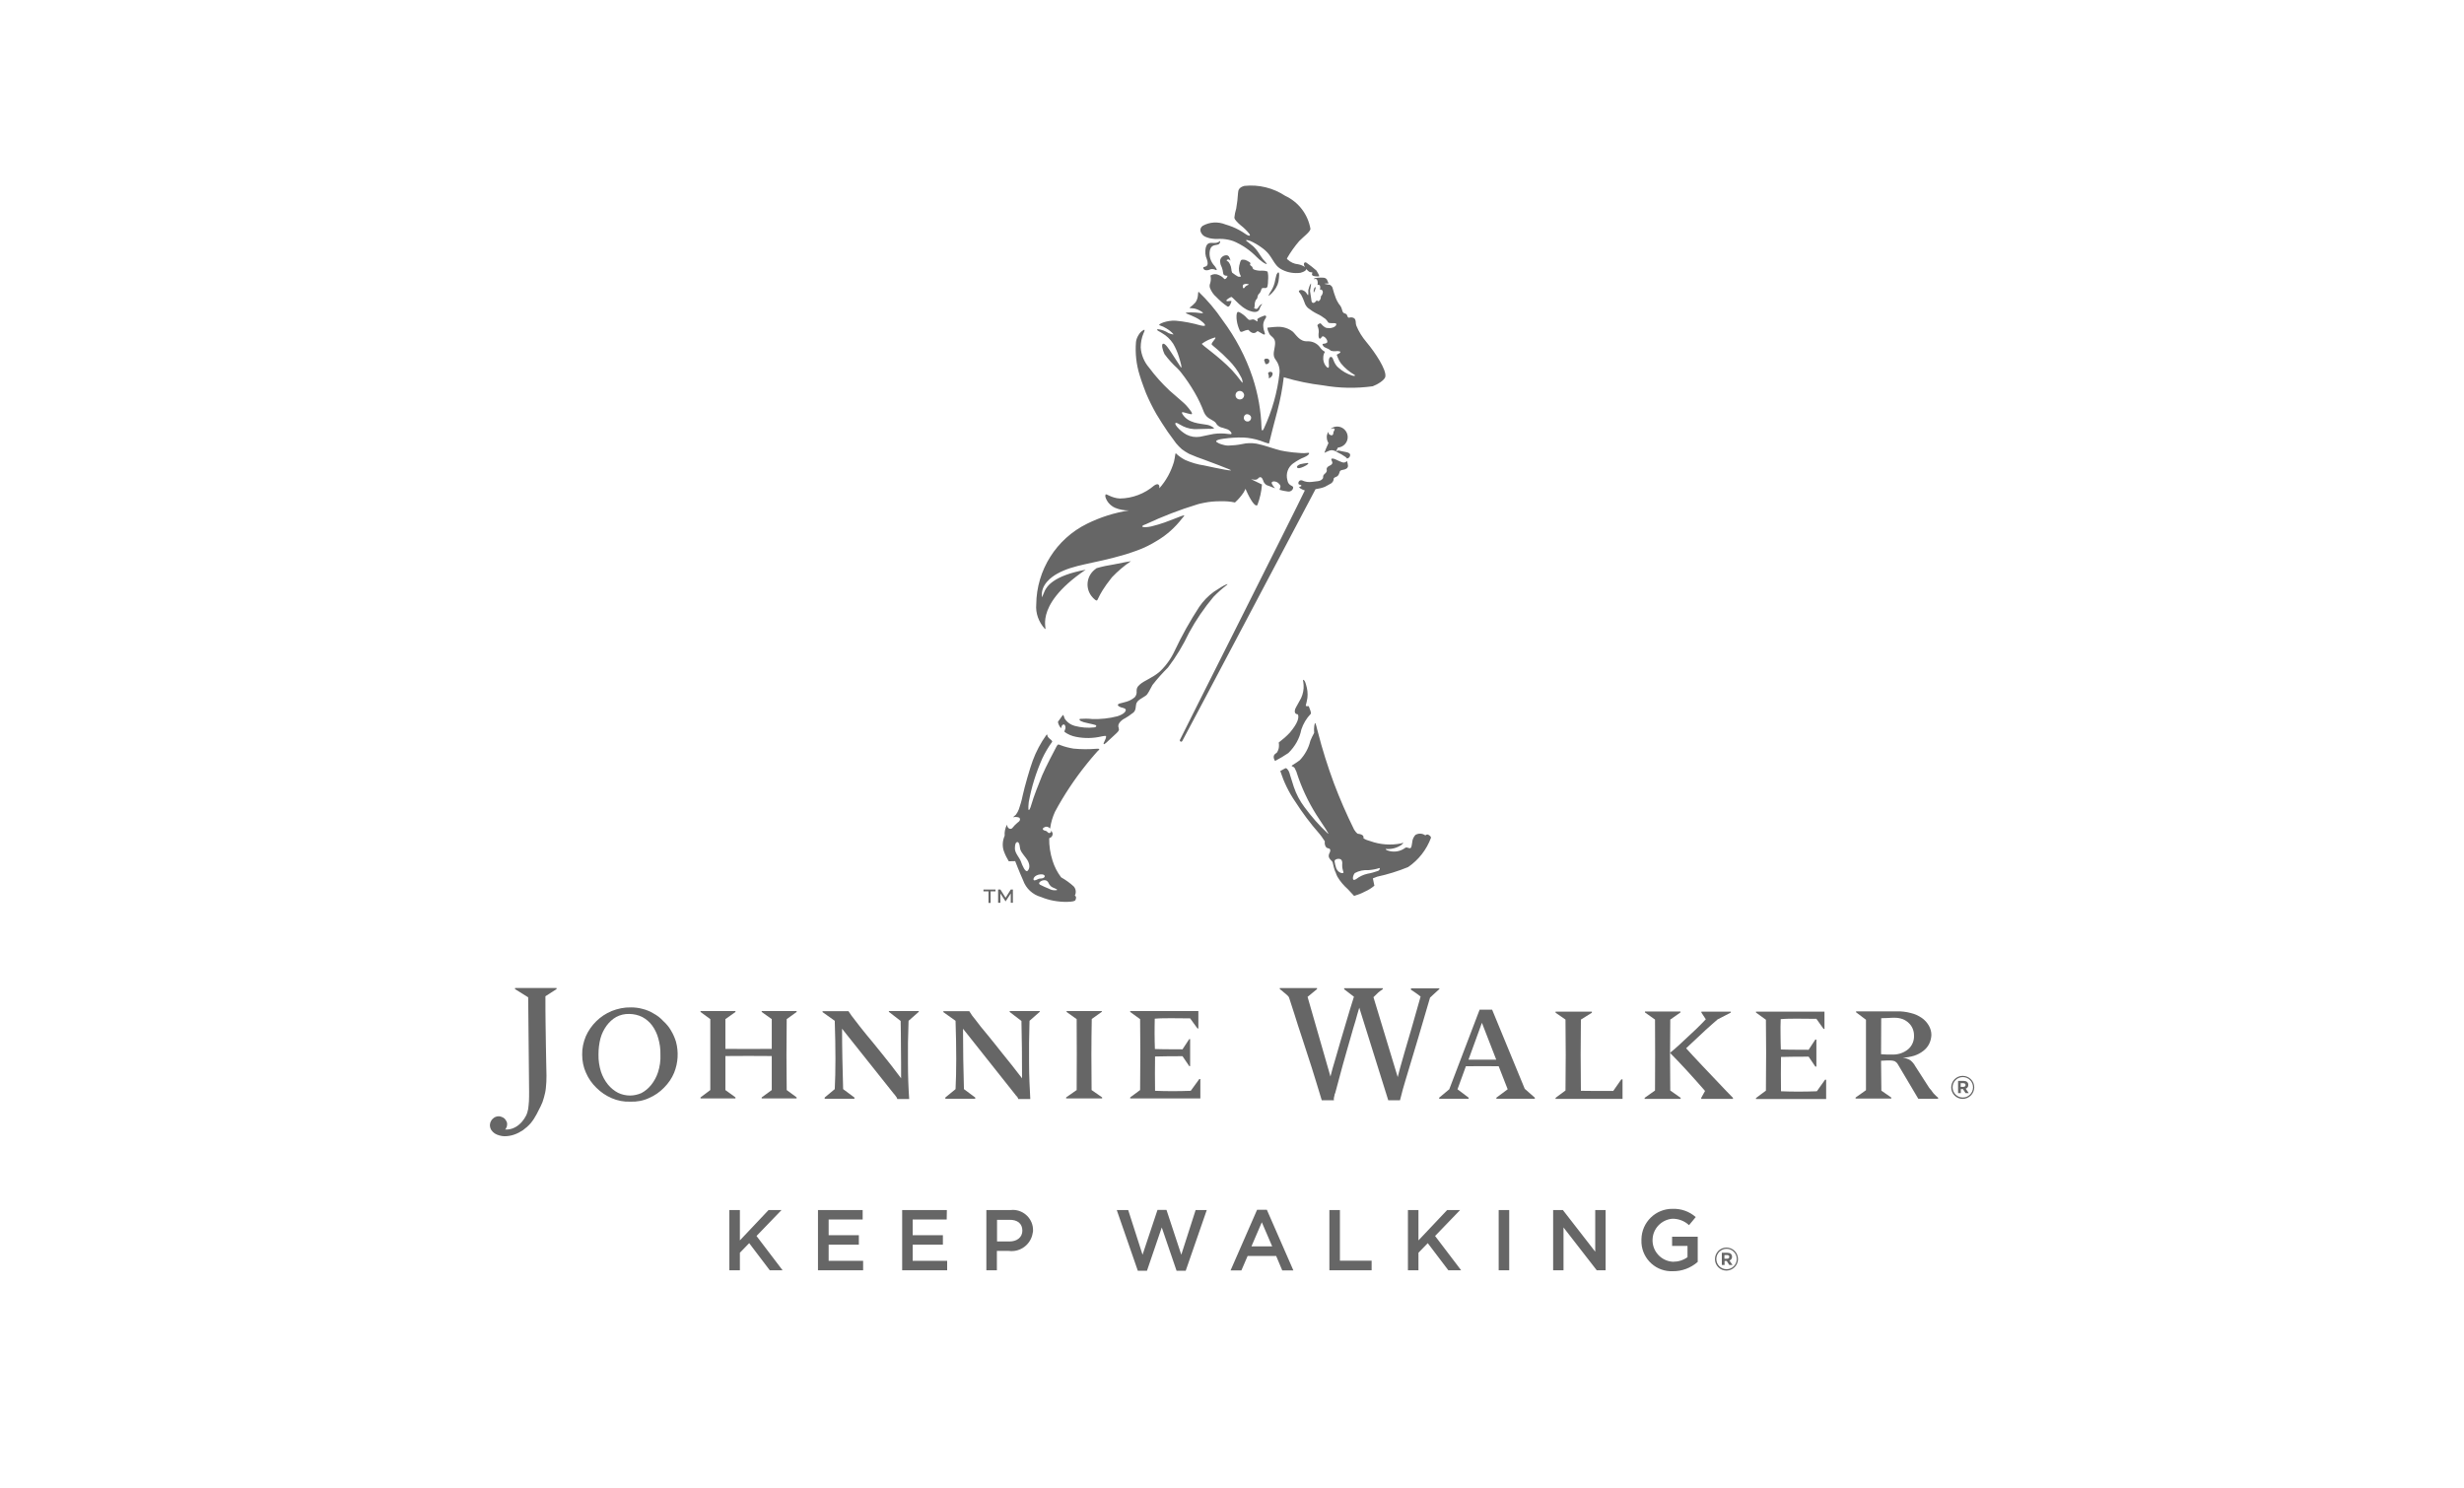 <?xml version="1.0" encoding="utf-8"?>
<!-- Generator: Adobe Illustrator 25.1.0, SVG Export Plug-In . SVG Version: 6.00 Build 0)  -->
<svg version="1.1" id="Layer_1" xmlns="http://www.w3.org/2000/svg" xmlns:xlink="http://www.w3.org/1999/xlink" x="0px" y="0px"
	 viewBox="0 0 161.55 97.55" style="enable-background:new 0 0 161.55 97.55;" xml:space="preserve">
<style type="text/css">
	.st0{fill:#666666;}
	.st1{clip-path:url(#SVGID_2_);}
	.st2{clip-path:url(#SVGID_4_);}
	.st3{clip-path:url(#SVGID_6_);}
	.st4{clip-path:url(#SVGID_8_);}
	.st5{clip-path:url(#SVGID_10_);}
	.st6{clip-path:url(#SVGID_12_);}
	.st7{fill:#808080;}
	.st8{opacity:0;fill:#666666;}
	.st9{opacity:0;fill:#666666;stroke:#009DE2;stroke-width:0.112;}
	.st10{opacity:0;}
</style>
<g>
	<path class="st0" d="M66.2,66.36l0.77,0.59c0.01,0.54,0.02,1.12,0.03,1.75c0,0.63,0.01,1.29,0.01,2.01
		c-0.47-0.61-0.89-1.15-1.28-1.62c-0.38-0.48-0.72-0.91-1.01-1.26c-0.31-0.36-0.55-0.67-0.75-0.94c-0.16-0.18-0.3-0.38-0.42-0.58
		h-1.7v0.06l0.8,0.57c0.06,1.84,0.06,3.33,0,4.48l-0.67,0.55v0.08h1.96v-0.08l-0.74-0.55h0c-0.04-1.34-0.06-2.65-0.06-3.96
		l3.38,4.26c0.04,0.06,0.1,0.13,0.16,0.19c0.04,0.04,0.07,0.1,0.08,0.16h0.79c-0.04-0.74-0.08-1.53-0.08-2.38
		c-0.01-0.83,0-1.75,0.03-2.75l0.67-0.59V66.3H66.2V66.36z"/>
	<path class="st0" d="M71.58,66.82l0.66-0.47V66.3h-2.31v0.06l0.66,0.47c0.01,1.53,0.01,3.08,0,4.65l-0.69,0.48v0.07h2.36v-0.07
		l-0.69-0.48C71.55,69.97,71.55,68.44,71.58,66.82"/>
	<path class="st0" d="M78.07,71.53c-0.81,0.03-1.59,0.03-2.34,0c-0.01-0.76-0.01-1.51,0-2.25c0.43-0.01,1.03-0.02,1.8-0.02
		l0.44,0.65h0.06v-1.77h-0.06l-0.44,0.67c-1.01,0-1.62-0.01-1.81-0.02c-0.01-0.32-0.02-0.65-0.02-0.98c0-0.33,0-0.65,0.01-1.01
		c0.36-0.03,0.74-0.03,1.12-0.03c0.38,0,0.78,0.01,1.2,0.01l0.48,0.66h0.06V66.3H74.1v0.06l0.65,0.47c0.02,1.33,0.02,2.87,0,4.65
		l-0.65,0.48v0.07h4.6v-1.27h-0.07L78.07,71.53z"/>
	<path class="st0" d="M58.29,66.36l0.76,0.59c0.01,0.54,0.02,1.12,0.02,1.75c0.01,0.63,0.01,1.29,0.01,2.01
		c-0.45-0.61-0.88-1.15-1.26-1.62c-0.39-0.48-0.73-0.91-1.03-1.26c-0.29-0.36-0.54-0.67-0.74-0.94c-0.15-0.18-0.29-0.38-0.42-0.58
		h-1.7v0.06l0.8,0.57c0.06,1.84,0.06,3.33,0,4.48l-0.66,0.55v0.08h1.95v-0.08l-0.74-0.55h0c-0.04-1.34-0.07-2.65-0.07-3.96
		l3.39,4.26c0.05,0.06,0.11,0.12,0.15,0.19c0.04,0.04,0.07,0.1,0.08,0.16h0.78c-0.05-0.74-0.08-1.53-0.08-2.38
		c-0.01-0.83,0-1.75,0.04-2.75l0.67-0.59V66.3h-1.96V66.36z"/>
	<path class="st0" d="M92.49,64.89c0.11,0.06,0.22,0.15,0.33,0.22c0.12,0.08,0.22,0.16,0.32,0.24c-0.21,0.75-0.41,1.42-0.58,2.04
		c-0.18,0.61-0.33,1.13-0.46,1.57c-0.13,0.44-0.23,0.8-0.31,1.09c-0.07,0.28-0.13,0.48-0.15,0.58l-1.59-5.24
		c0.11-0.11,0.21-0.21,0.31-0.3c0.09-0.08,0.2-0.16,0.3-0.22v-0.07h-2.53v0.07l0.64,0.49c-0.18,0.55-0.33,1.07-0.48,1.57
		c-0.14,0.49-0.28,0.95-0.41,1.38c-0.13,0.43-0.24,0.84-0.35,1.21c-0.12,0.37-0.21,0.73-0.3,1.07l-1.5-5.22l0.62-0.51v-0.07h-2.44
		v0.07c0.11,0.08,0.2,0.15,0.27,0.22c0.06,0.05,0.12,0.09,0.18,0.15c0.04,0.03,0.07,0.07,0.11,0.11c0.03,0.03,0.05,0.08,0.06,0.12
		c0.08,0.25,0.19,0.6,0.34,1.05c0.15,0.47,0.31,1,0.51,1.58c0.19,0.59,0.4,1.22,0.62,1.91c0.21,0.69,0.44,1.4,0.66,2.15h0.8
		c-0.01-0.03-0.01-0.05-0.01-0.08c0-0.05,0.01-0.1,0.02-0.14c0.01-0.04,0.03-0.1,0.03-0.15c0.02-0.04,0.04-0.09,0.05-0.13
		c0.07-0.25,0.14-0.52,0.22-0.82c0.08-0.29,0.16-0.61,0.25-0.93c0.09-0.32,0.19-0.65,0.28-0.99c0.1-0.33,0.19-0.67,0.29-1.01
		c0.09-0.32,0.18-0.64,0.28-0.95c0.08-0.33,0.18-0.61,0.25-0.87l1.9,6.07h0.77c0.03-0.13,0.09-0.37,0.19-0.73
		c0.1-0.36,0.24-0.81,0.41-1.38c0.17-0.56,0.37-1.23,0.6-2c0.23-0.77,0.49-1.66,0.77-2.62c0.16-0.16,0.3-0.27,0.4-0.37
		c0.1-0.09,0.17-0.16,0.21-0.19v-0.05h-1.86V64.89z"/>
	<path class="st0" d="M33.75,64.85l0.88,0.55l0.06,6.15c0,0.25,0,0.47-0.01,0.66c-0.01,0.17-0.03,0.34-0.05,0.51
		c-0.03,0.15-0.07,0.3-0.14,0.44c-0.07,0.14-0.16,0.27-0.26,0.39c-0.14,0.16-0.3,0.3-0.49,0.39c-0.19,0.1-0.41,0.14-0.62,0.13
		c0.03-0.03,0.05-0.06,0.06-0.09c0.02-0.03,0.04-0.07,0.05-0.11c0.01-0.05,0.02-0.1,0.02-0.16c0-0.06-0.01-0.12-0.04-0.17
		c-0.03-0.06-0.07-0.12-0.12-0.18c-0.05-0.05-0.11-0.08-0.18-0.11c-0.07-0.03-0.14-0.05-0.21-0.05c-0.15,0-0.29,0.06-0.39,0.16
		c-0.06,0.05-0.1,0.11-0.13,0.18c-0.04,0.07-0.05,0.15-0.06,0.23c0,0.12,0.03,0.23,0.09,0.33c0.06,0.09,0.14,0.17,0.23,0.23
		c0.1,0.06,0.2,0.1,0.31,0.13c0.11,0.03,0.22,0.05,0.33,0.05c0.22,0,0.44-0.04,0.64-0.11c0.2-0.07,0.39-0.17,0.57-0.29
		c0.18-0.13,0.35-0.28,0.5-0.45c0.15-0.18,0.28-0.38,0.39-0.59c0.09-0.18,0.19-0.36,0.27-0.53c0.09-0.18,0.16-0.36,0.21-0.56
		c0.06-0.21,0.11-0.42,0.13-0.64c0.03-0.26,0.04-0.53,0.04-0.8c-0.01-0.32-0.01-0.63-0.02-0.96c-0.01-0.34-0.01-0.7-0.02-1.12
		c-0.01-0.41-0.01-0.86-0.02-1.37c-0.01-0.52-0.01-1.1-0.01-1.76l0.73-0.47v-0.07h-2.72V64.85z"/>
	<path class="st0" d="M43.14,70.32c-0.1,0.3-0.25,0.58-0.45,0.83c-0.18,0.22-0.39,0.4-0.64,0.53c-0.23,0.1-0.49,0.16-0.74,0.16
		c-0.27,0-0.54-0.06-0.79-0.18c-0.25-0.13-0.48-0.32-0.66-0.54c-0.2-0.25-0.36-0.54-0.46-0.85c-0.11-0.36-0.17-0.74-0.16-1.12
		c0-0.36,0.04-0.72,0.13-1.06c0.08-0.3,0.22-0.58,0.4-0.83c0.17-0.23,0.38-0.43,0.63-0.57c0.26-0.14,0.56-0.21,0.85-0.2
		c0.3,0,0.6,0.07,0.86,0.2c0.26,0.14,0.48,0.33,0.65,0.56c0.18,0.25,0.32,0.54,0.4,0.84c0.1,0.35,0.15,0.7,0.14,1.06
		C43.32,69.55,43.26,69.95,43.14,70.32 M43.99,67.57c-0.13-0.23-0.31-0.44-0.51-0.62c-0.18-0.2-0.39-0.36-0.63-0.49
		c-0.22-0.13-0.46-0.24-0.72-0.3c-0.25-0.07-0.5-0.1-0.76-0.1c-0.44-0.01-0.87,0.08-1.27,0.24c-0.75,0.31-1.36,0.91-1.69,1.65
		c-0.16,0.38-0.25,0.8-0.24,1.21c0,0.41,0.08,0.82,0.25,1.19c0.16,0.37,0.39,0.7,0.68,0.98c0.29,0.29,0.63,0.52,1,0.68
		c0.39,0.17,0.81,0.25,1.23,0.23c0.42,0.02,0.85-0.06,1.23-0.24c0.37-0.16,0.7-0.39,0.98-0.68c0.28-0.28,0.51-0.61,0.66-0.98
		c0.26-0.65,0.3-1.36,0.12-2.03C44.24,68.05,44.13,67.8,43.99,67.57"/>
	<path class="st0" d="M49.94,66.36l0.66,0.47v1.95c-1.03,0.01-2.04,0.01-3.04,0v-1.95l0.66-0.47V66.3h-2.29v0.06l0.64,0.47v4.65
		l-0.64,0.48v0.07h2.29v-0.07l-0.66-0.48v-2.23c1-0.01,2.01-0.01,3.04,0v2.23l-0.66,0.48v0.07h2.29v-0.07l-0.65-0.48
		c-0.02-1.46-0.02-2.99,0-4.65l0.65-0.47V66.3h-2.29L49.94,66.36z"/>
	<path class="st0" d="M96.28,69.49l0.88-2.42l0.94,2.42H96.28z M97.83,66.21h-0.82l-1.99,5.22l-0.66,0.55v0.07h1.93v-0.07
		l-0.73-0.55l0.55-1.51c0.77-0.01,1.48-0.01,2.15,0l0.59,1.51l-0.74,0.55v0.07h2.52v-0.07l-0.66-0.58L97.83,66.21z"/>
	<path class="st0" d="M119.12,71.56c-0.84,0.03-1.62,0.03-2.35,0c-0.01-0.76-0.01-1.51,0-2.25c0.42-0.01,1.02-0.02,1.81-0.02
		l0.44,0.65h0.07v-1.77h-0.07l-0.44,0.67c-1.03,0-1.62-0.01-1.82-0.02c-0.01-0.32-0.02-0.65-0.02-0.98c-0.01-0.33,0-0.65,0.01-1.01
		c0.35-0.03,0.72-0.03,1.11-0.03c0.39,0,0.8,0.01,1.23,0.01l0.47,0.66h0.06v-1.13h-4.49v0.06l0.65,0.47c0.02,1.33,0.02,2.87,0,4.65
		l-0.65,0.48v0.07h4.6v-1.27h-0.07L119.12,71.56z"/>
	<path class="st0" d="M123.98,69.15h-0.3c-0.07-0.01-0.14-0.01-0.19-0.01c-0.05,0-0.1,0-0.16-0.01l0.01-2.36
		c0.08,0,0.17-0.01,0.26-0.01c0.09,0,0.18,0,0.27-0.01c0.08-0.01,0.15-0.01,0.22-0.01h0.14c0.18,0,0.35,0.03,0.52,0.09
		c0.15,0.06,0.29,0.15,0.4,0.26c0.11,0.1,0.19,0.22,0.25,0.36c0.06,0.14,0.09,0.29,0.09,0.44c0.02,0.35-0.12,0.69-0.39,0.92
		C124.78,69.07,124.38,69.18,123.98,69.15 M126.95,71.88c-0.05-0.05-0.11-0.11-0.17-0.17c-0.06-0.07-0.12-0.16-0.17-0.23
		c-0.05-0.05-0.1-0.11-0.14-0.17l-0.9-1.4c-0.08-0.15-0.19-0.28-0.33-0.39c-0.15-0.09-0.31-0.14-0.49-0.16
		c0.25-0.01,0.51-0.06,0.75-0.13c0.21-0.07,0.41-0.17,0.59-0.31c0.16-0.12,0.3-0.28,0.39-0.46c0.09-0.18,0.14-0.38,0.15-0.59
		c0-0.22-0.06-0.43-0.17-0.62c-0.12-0.2-0.27-0.37-0.46-0.5c-0.22-0.15-0.46-0.26-0.72-0.32c-0.3-0.08-0.61-0.12-0.93-0.11h-2.66
		v0.06l0.65,0.49v4.62l-0.68,0.48v0.07H124v-0.07l-0.65-0.45l-0.02-1.96c0.14-0.01,0.26-0.02,0.37-0.02h0.25
		c0.1,0,0.19,0.02,0.28,0.05c0.08,0.05,0.15,0.11,0.2,0.2l1.34,2.26h1.3v-0.07C127.03,71.95,126.99,71.92,126.95,71.88"/>
	<path class="st0" d="M110.55,68.74c0.5-0.47,0.92-0.87,1.27-1.19c0.35-0.31,0.61-0.55,0.79-0.7l0.87-0.45v-0.06h-1.93v0.06
		l0.29,0.44c-0.2,0.22-0.41,0.42-0.61,0.62c-0.21,0.2-0.41,0.39-0.62,0.58c-0.2,0.19-0.39,0.37-0.58,0.54
		c-0.19,0.17-0.37,0.33-0.54,0.46c0.66,0.66,1.42,1.49,2.3,2.5l-0.25,0.45v0.07h2.08v-0.07l-0.44-0.45
		C111.96,70.25,111.08,69.34,110.55,68.74"/>
	<path class="st0" d="M109.51,66.86l0.67-0.47v-0.06h-2.33v0.06l0.66,0.47c0.01,1.54,0.01,3.08,0,4.65l-0.68,0.48v0.07h2.36v-0.07
		l-0.68-0.48C109.49,69.92,109.49,68.38,109.51,66.86"/>
	<path class="st0" d="M105.77,71.54h-1.14c-0.36,0-0.68-0.01-0.98-0.01c-0.02-1.58-0.02-3.12,0-4.67l0.72-0.45v-0.07h-2.38v0.07
		l0.65,0.45c0.02,1.54,0.02,3.08,0,4.65l-0.65,0.48v0.07h4.39v-1.28h-0.08L105.77,71.54z"/>
	<path class="st0" d="M128.87,71.15c0,0.07-0.05,0.12-0.14,0.12h-0.18v-0.24h0.17C128.82,71.04,128.87,71.07,128.87,71.15
		 M129.05,71.14c0-0.17-0.12-0.26-0.31-0.26h-0.36v0.8h0.18v-0.26h0.14l0.17,0.26h0.21l-0.2-0.29
		C128.98,71.36,129.06,71.26,129.05,71.14 M129.36,71.3c0,0.37-0.3,0.67-0.67,0.67c-0.37,0-0.67-0.3-0.67-0.67
		c0-0.37,0.3-0.67,0.67-0.67C129.06,70.63,129.36,70.93,129.36,71.3C129.36,71.3,129.36,71.3,129.36,71.3 M129.44,71.3
		c0-0.42-0.34-0.75-0.76-0.75s-0.75,0.34-0.75,0.76c0,0.42,0.34,0.75,0.75,0.75c0.41,0,0.75-0.33,0.76-0.74
		C129.44,71.31,129.44,71.3,129.44,71.3"/>
	<path class="st0" d="M111.31,82.75V81.1h-1.68v0.6h1.01v0.74c-0.28,0.2-0.61,0.3-0.95,0.3c-0.78-0.04-1.38-0.7-1.34-1.48
		c0.03-0.7,0.58-1.27,1.28-1.34c0.41-0.01,0.81,0.14,1.11,0.42l0.44-0.53c-0.42-0.37-0.96-0.56-1.52-0.54
		c-1.11-0.01-2.02,0.88-2.04,1.99c0,0.02,0,0.04,0,0.06c-0.04,1.08,0.8,1.99,1.88,2.04c0.06,0,0.11,0,0.17,0
		C110.27,83.37,110.85,83.15,111.31,82.75 M104.59,82.08l-2.12-2.73h-0.64v3.95h0.68v-2.81l2.18,2.81h0.58v-3.95h-0.68L104.59,82.08
		z M98.26,83.3h0.69v-3.95h-0.69L98.26,83.3z M94.09,81.05l1.64-1.7h-0.85L93,81.34v-1.99h-0.69v3.95H93v-1.15l0.61-0.63l1.35,1.78
		h0.84L94.09,81.05z M87.16,83.3h2.77v-0.63h-2.08v-3.32h-0.69L87.16,83.3z M83.41,81.73h-1.36l0.68-1.58L83.41,81.73z M83.06,79.33
		h-0.64l-1.74,3.98h0.71l0.41-0.95h1.87l0.4,0.95h0.73L83.06,79.33z M74.91,82.28l-0.94-2.93h-0.75l1.38,3.98h0.6l0.97-2.84
		l0.97,2.84h0.6l1.38-3.98h-0.73l-0.94,2.93l-0.97-2.94h-0.59L74.91,82.28z M67.03,80.7c0,0.42-0.33,0.71-0.85,0.71h-0.81v-1.42
		h0.81C66.7,79.98,67.03,80.23,67.03,80.7 M67.73,80.68c0.01-0.73-0.58-1.33-1.31-1.34c-0.06,0-0.12,0-0.19,0.01h-1.56v3.95h0.69
		v-1.27h0.78c0.76,0.1,1.46-0.43,1.57-1.19C67.73,80.78,67.73,80.73,67.73,80.68 M62.08,79.35h-2.93v3.95h2.95v-0.62h-2.26v-1.06
		h1.98V81h-1.98v-1.03h2.23L62.08,79.35z M56.56,79.35h-2.93v3.95h2.96v-0.62h-2.26v-1.06h1.98V81h-1.98v-1.03h2.23L56.56,79.35z
		 M49.6,81.05l1.64-1.7h-0.85l-1.88,1.99v-1.99h-0.69v3.95h0.69v-1.15l0.61-0.63l1.35,1.78h0.84L49.6,81.05z"/>
	<path class="st0" d="M113.38,82.42c0,0.07-0.05,0.12-0.14,0.12h-0.18V82.3h0.17C113.33,82.3,113.38,82.34,113.38,82.42
		 M113.56,82.41c0-0.17-0.12-0.26-0.31-0.26h-0.36v0.8h0.18v-0.26h0.14l0.17,0.26h0.21l-0.2-0.29
		C113.5,82.62,113.57,82.52,113.56,82.41 M113.87,82.56c0,0.37-0.3,0.67-0.67,0.67c-0.37,0-0.67-0.3-0.67-0.67
		c0-0.37,0.3-0.67,0.67-0.67C113.57,81.89,113.87,82.19,113.87,82.56C113.87,82.56,113.87,82.56,113.87,82.56 M113.95,82.56
		c0-0.42-0.34-0.75-0.76-0.75s-0.75,0.34-0.75,0.76c0,0.42,0.34,0.75,0.75,0.75c0.41,0,0.75-0.33,0.76-0.74
		C113.95,82.57,113.95,82.57,113.95,82.56"/>
	<path class="st0" d="M82.4,21.07c-0.03-0.02-0.05-0.04-0.08-0.06c-0.03-0.02-0.06-0.04-0.1-0.05c-0.13-0.06-0.25,0.08-0.37-0.01
		c-0.08-0.06-0.14-0.14-0.21-0.21c-0.07-0.06-0.14-0.12-0.22-0.17c-0.06-0.04-0.26-0.19-0.31-0.07c-0.03,0.07-0.04,0.15-0.04,0.23
		c0,0.1,0,0.2,0.02,0.3c0.03,0.22,0.1,0.44,0.19,0.64l0,0c0.06,0.19,0.25,0.03,0.37,0c0.06-0.02,0.12-0.03,0.18-0.04
		c0.03,0,0.07,0.05,0.09,0.07c0.04,0.05,0.09,0.08,0.15,0.11c0.08,0.04,0.17,0.04,0.25,0c0.04-0.02,0.07-0.05,0.1-0.08
		c0.03-0.02,0.04-0.02,0.07,0c0.11,0.07,0.22,0.13,0.33,0.19c0.03,0.01,0.08,0.03,0.1,0.01c0.03-0.03,0.01-0.1-0.01-0.14
		c-0.04-0.11-0.07-0.22-0.08-0.33c-0.03-0.19,0.01-0.37,0.11-0.53c0.03-0.04,0.12-0.17,0.05-0.22c-0.04-0.04-0.14,0-0.18,0.02
		c-0.13,0.04-0.24,0.1-0.35,0.17c-0.02,0.01-0.03,0.05-0.02,0.1C82.45,21.01,82.47,21.11,82.4,21.07 M71.9,49.1
		c-0.51,0.04-1.02,0.04-1.52-0.01c-0.29-0.05-0.58-0.12-0.86-0.23c-0.1-0.04-0.16-0.09-0.25,0.09c-0.11,0.21-0.72,1.36-0.94,1.89
		c-0.22,0.53-0.59,1.49-0.68,1.83c-0.09,0.34-0.3,0.85-0.2-0.08c0.18-0.98,0.48-1.94,0.89-2.86c0.18-0.38,0.39-0.74,0.64-1.08
		c0.04-0.07-0.12-0.17-0.15-0.2c-0.05-0.04-0.09-0.08-0.13-0.14c-0.05-0.08-0.02-0.21-0.1-0.11c-0.37,0.52-0.67,1.08-0.89,1.68
		c-0.19,0.51-0.53,1.7-0.66,2.29c-0.06,0.31-0.15,0.61-0.25,0.9c-0.05,0.13-0.11,0.24-0.19,0.35c-0.04,0.04-0.1,0.09-0.17,0.15
		c-0.01,0.01-0.02,0.02,0,0.02c0.13-0.03,0.27-0.02,0.39,0.03c0.07,0.07,0.08,0.2-0.11,0.32c-0.13,0.11-0.25,0.23-0.35,0.36
		c-0.11,0.12-0.32,0.03-0.34-0.19c-0.01-0.03-0.01-0.01-0.02-0.01c-0.11,0.22-0.16,0.46-0.14,0.7l-0.03,0.08
		c-0.12,0.31-0.13,0.66-0.01,0.97c0.08,0.22,0.19,0.43,0.31,0.63l0.42-0.01c0,0,0.24,0.63,0.52,1.26c0.19,0.54,0.63,0.94,1.17,1.09
		c0.55,0.23,1.14,0.33,1.73,0.32c0.36-0.01,0.5-0.05,0.53-0.12c0.11-0.24-0.04-0.29-0.04-0.29c0.1-0.19,0.08-0.43-0.07-0.6
		c-0.25-0.23-0.53-0.43-0.83-0.6c-0.25-0.33-0.44-0.7-0.56-1.09c-0.15-0.47-0.23-0.97-0.22-1.46c0-0.02,0.02-0.02,0.03-0.03
		c0.14-0.04,0.22-0.18,0.19-0.32c-0.02-0.05-0.05-0.11-0.08-0.16c-0.02-0.02-0.01,0-0.01,0.01c0.01,0.05-0.02,0.11-0.07,0.13
		c-0.14,0.07-0.16-0.1-0.3-0.13c-0.18-0.03-0.24-0.14-0.11-0.21c0.08-0.06,0.2-0.08,0.29-0.03c0.04,0.02,0.08,0.05,0.11,0.09
		c0,0,0.01,0.01,0.01-0.01c0-0.02,0.01-0.03,0.01-0.05c0.05-0.36,0.16-0.71,0.31-1.04c0.59-1.1,1.29-2.15,2.07-3.12
		c0.44-0.55,0.64-0.75,0.73-0.86C72.07,49.17,72.17,49.08,71.9,49.1 M67.39,57.09c-0.16,0.18-0.38-0.38-0.46-0.61
		c-0.09-0.24-0.39-0.54-0.39-0.84c0-0.31,0.08-0.38,0.08-0.38c0.15-0.14,0.23,0.09,0.25,0.31c0.02,0.24,0.18,0.41,0.4,0.7
		C67.49,56.55,67.57,56.88,67.39,57.09 M68.72,57.85c0.05,0.12,0.12,0.22,0.22,0.3c0.07,0.04,0.15,0.08,0.23,0.11
		c0.03,0.01,0.16,0.07,0.14,0.1c-0.05,0.02-0.11,0.02-0.16,0.02c-0.12,0-0.25-0.03-0.35-0.09c-0.21-0.08-0.42-0.18-0.62-0.28
		c-0.17-0.13,0.12-0.29,0.29-0.29C68.56,57.71,68.66,57.76,68.72,57.85 M68.22,57.61c-0.17,0-0.24,0.11-0.39,0.12
		c-0.07,0.01-0.13-0.1,0.03-0.26c0.14-0.11,0.32-0.15,0.5-0.13C68.6,57.4,68.51,57.61,68.22,57.61 M83.68,18.06
		c-0.04,0.11-0.06,0.28-0.11,0.48c-0.06,0.24-0.17,0.46-0.31,0.66c-0.1,0.18-0.1,0.21-0.07,0.2c0.25-0.19,0.45-0.44,0.57-0.73
		c0.05-0.13,0.08-0.27,0.09-0.42c0.07-0.56-0.09-0.36-0.11-0.32C83.71,17.96,83.69,18.01,83.68,18.06 M85.32,47.84
		c0.13-0.39,0.34-0.74,0.62-1.03c0.04-0.06-0.05-0.3-0.11-0.44c-0.01-0.04-0.02-0.05-0.03-0.06c-0.03-0.01-0.05-0.01-0.08,0
		c-0.04,0-0.09,0-0.11-0.04c0.05-0.17,0.08-0.34,0.11-0.51c0.03-0.29,0-0.58-0.09-0.86c-0.06-0.22-0.11-0.3-0.18-0.32
		c-0.05-0.02,0.01,0.11,0.02,0.34c0.02,0.29-0.04,0.58-0.16,0.85c-0.15,0.29-0.32,0.56-0.39,0.72c-0.06,0.17-0.03,0.3,0.1,0.34l0,0
		c0.05,0,0.09,0.01,0.1,0.11c0.02,0.15-0.01,0.46-0.55,1.1c-0.22,0.24-0.47,0.45-0.73,0.65c0.02,0.1,0.02,0.19,0.01,0.29
		c-0.01,0.13-0.06,0.26-0.13,0.37c-0.03,0.02-0.05,0.04-0.08,0.06c-0.27,0.17-0.04,0.49-0.04,0.49c0.3-0.16,0.59-0.33,0.87-0.52
		C84.91,48.95,85.21,48.42,85.32,47.84 M93.6,54.72c-0.06,0-0.11,0.02-0.15,0.06c-0.19-0.14-0.45-0.15-0.65-0.03
		c-0.09,0.1-0.16,0.23-0.19,0.36c-0.04,0.2-0.05,0.46-0.12,0.49c-0.02,0.03-0.06,0.03-0.12,0.01c-0.23-0.08-0.2-0.02-0.38,0.08
		c-0.34,0.19-0.74,0.2-1.09,0.05c-0.01-0.01-0.07-0.07-0.04-0.07c0.36,0.03,0.73-0.06,1.03-0.27c0.03-0.03,0.06-0.06,0.09-0.09
		c0.01-0.01,0.05-0.05-0.01-0.04c-0.03,0.01-0.05,0.02-0.12,0.04c-0.67,0.13-1.36,0.08-2-0.15c-0.16-0.04-0.32-0.1-0.46-0.19
		c0.03-0.09-0.01-0.18-0.09-0.22c-0.09-0.05-0.19-0.07-0.29-0.08c-0.09-0.07-0.17-0.17-0.23-0.27c-0.49-0.99-0.93-2-1.32-3.03
		c-0.41-1.11-0.77-2.24-1.06-3.39h0c0,0-0.02-0.08-0.05-0.18c-0.01-0.03-0.01-0.05-0.01-0.05v0c-0.03-0.1-0.05-0.21-0.08-0.28
		c-0.01-0.02-0.02-0.03-0.02-0.04c-0.05-0.09-0.11,0.32-0.08,0.63c-0.09,0.17-0.18,0.34-0.25,0.52c-0.11,0.47-0.35,0.91-0.69,1.27
		c-0.29,0.22-0.48,0.31-0.52,0.35c-0.04,0.04,0.02,0.05,0.08,0.08c0.04,0.02,0.08,0.05,0.1,0.08c0.04,0.08,0.08,0.16,0.12,0.25
		c0.01,0.02,0.02,0.05,0.02,0.07c0.31,0.96,0.74,1.88,1.28,2.74c0.43,0.67,0.98,1.45,0.73,1.21c-0.56-0.52-1.06-1.1-1.51-1.71
		c-0.3-0.4-0.53-0.84-0.69-1.31c-0.12-0.36-0.21-0.66-0.25-0.79c-0.01-0.02-0.03-0.09-0.03-0.11c-0.02-0.05-0.04-0.1-0.06-0.15
		c-0.09-0.14-0.15-0.22-0.24-0.17c-0.08,0.04-0.31,0.17-0.31,0.17c0.23,0.71,0.55,1.38,0.97,1.99c0.48,0.75,1.01,1.46,1.6,2.13
		c0.05,0.06,0.1,0.12,0.14,0.18c0.08,0.12,0.15,0.22,0.21,0.31c-0.02,0.13,0,0.27,0.08,0.38c0.03,0.03,0.06,0.05,0.1,0.07
		c0.06,0.01,0.25,0.02,0.15,0.27c-0.02,0.04-0.04,0.08-0.06,0.13c-0.02,0.07-0.02,0.15,0.01,0.22c0.05,0.13,0.2,0.22,0.23,0.3
		c0.03,0.08,0.04,0.22,0.13,0.5c0.02,0.06,0.04,0.12,0.07,0.17c0.03,0.09,0.07,0.19,0.11,0.27c0.18,0.31,0.42,0.59,0.69,0.83
		l0.41,0.44c0.24-0.07,0.48-0.16,0.7-0.28c0.23-0.1,0.44-0.23,0.63-0.39l-0.1-0.48l0.28-0.11c0.69-0.15,1.37-0.36,2.03-0.63
		c0.69-0.47,1.21-1.14,1.5-1.92C93.83,54.82,93.64,54.73,93.6,54.72 M88.07,57.24c-0.06,0.04-0.32,0.01-0.46-0.3
		c-0.05-0.15-0.09-0.3-0.11-0.46c-0.02-0.13,0.26-0.21,0.4-0.13c0.14,0.08,0.1,0.34,0.1,0.34C87.99,57.09,88.13,57.19,88.07,57.24
		 M90.35,57.11c-0.23,0.08-0.47,0.15-0.71,0.19c-0.26,0.06-0.51,0.18-0.73,0.35c-0.32,0.2-0.21-0.27-0.08-0.4
		c0.27-0.15,0.58-0.21,0.89-0.19c0.25-0.02,0.49-0.06,0.72-0.14C90.48,56.91,90.49,57.05,90.35,57.11 M87.32,29.52
		c0.09,0.01,0.18,0.03,0.27,0.08l0.13-0.25c0.38-0.03,0.67-0.36,0.64-0.74c-0.03-0.36-0.33-0.64-0.69-0.64
		c-0.15,0-0.29,0.05-0.41,0.14c-0.01,0.01-0.02,0.02,0.03,0.01c0.06-0.03,0.13-0.04,0.19-0.01l0.01,0.01
		c0.06,0.07-0.06,0.12-0.07,0.27c0,0.05-0.02,0.13-0.08,0.15c-0.07,0.01-0.13-0.01-0.18-0.05c-0.04-0.03-0.06-0.08-0.06-0.14
		c0-0.03-0.01-0.03-0.02-0.01c-0.06,0.1-0.1,0.22-0.09,0.34c0,0.13,0.04,0.26,0.11,0.37c-0.1,0.22-0.24,0.55-0.26,0.62
		C86.79,29.76,87.07,29.53,87.32,29.52 M88.21,29.96c0.04,0.03,0.08,0.07,0.11,0.11c0.1-0.02,0.19-0.1,0.2-0.21
		c0.02-0.1-0.08-0.19-0.29-0.22c-0.21-0.03-0.32-0.07-0.43-0.09c-0.07-0.01-0.15,0.01-0.21,0.06c0.02,0.01,0.04,0.02,0.06,0.03
		C87.85,29.73,88.04,29.84,88.21,29.96 M79.56,39.14c0.26-0.27,0.54-0.52,0.84-0.75c0.23-0.17-0.04-0.11-0.82,0.42
		c-0.37,0.27-0.69,0.6-0.95,0.98c-0.6,0.92-1.14,1.88-1.61,2.88c-0.24,0.52-0.57,0.98-0.98,1.37c-0.47,0.41-1.02,0.59-1.3,0.84
		c-0.03,0.03-0.06,0.06-0.09,0.09c-0.03,0.03-0.06,0.06-0.08,0.11c-0.04,0.07-0.05,0.15-0.05,0.23c0.02,0.14-0.02,0.29-0.11,0.4
		c-0.16,0.14-0.34,0.24-0.54,0.3c-0.02,0.01-0.05,0.01-0.07,0.02c-0.05,0.01-0.23,0.06-0.26,0.07c-0.22,0.03-0.34,0.13-0.16,0.23
		c0.07,0.04,0.14,0.07,0.22,0.08c0.16,0.05,0.21,0.08,0.21,0.15c0,0.1-0.12,0.27-0.55,0.41c-0.54,0.14-1.1,0.2-1.66,0.18
		c-0.26-0.03-0.53-0.03-0.79-0.01c-0.07,0.04-0.05,0.13,0.25,0.22c0.16,0.05,0.56,0.12,0.75,0.18c0.11,0.04,0.08,0.14-0.06,0.16
		c-0.43,0.05-0.87,0.01-1.29-0.1c0,0-0.15-0.05-0.21-0.08c-0.18-0.09-0.33-0.22-0.44-0.39c-0.04-0.07-0.05-0.21-0.12-0.25
		l-0.32,0.44c0,0-0.04,0.13,0.19,0.43c0.04-0.04,0.03-0.11,0.06-0.16c0.04-0.07,0.14-0.13,0.2-0.03c0.05,0.09,0.05,0.19,0.01,0.28
		c-0.02,0.04-0.04,0.09-0.04,0.13c0,0.01,0,0.02,0.01,0.03c0.22,0.16,0.48,0.27,0.75,0.32c0.56,0.11,1.13,0.1,1.68-0.03
		c0.05-0.01,0.28-0.06,0.29-0.01c0,0.08-0.02,0.16-0.06,0.23c-0.05,0.12-0.07,0.15-0.1,0.22c-0.02,0.08,0.03,0.07,0.04,0.07
		c0.08-0.05,0.16-0.12,0.23-0.19c0.08-0.08,0.34-0.31,0.41-0.38c0.23-0.21,0.35-0.32,0.32-0.42c-0.01-0.02-0.01-0.04-0.01-0.07
		c-0.01-0.03-0.02-0.07-0.03-0.1c-0.01-0.15,0.07-0.29,0.3-0.46c0.25-0.13,0.48-0.29,0.7-0.46c0.23-0.23,0.07-0.49,0.26-0.72
		c0.2-0.22,0.53-0.32,0.64-0.48c0.17-0.25,0.17-0.31,0.34-0.6c0.31-0.4,0.66-0.79,1.02-1.15c0.54-0.71,1-1.48,1.38-2.28
		C78.41,40.66,78.95,39.87,79.56,39.14 M71.89,37.26c-0.01,0.01-0.03,0.03-0.06,0.05c-0.56,0.4-0.7,1.18-0.29,1.75
		c0.08,0.11,0.17,0.2,0.27,0.28c0.25,0.15-0.02-0.09,1.09-1.48c0.38-0.4,0.8-0.76,1.25-1.06c-0.14,0.02-0.53,0.09-1.11,0.21
		C72.65,37.07,72.26,37.15,71.89,37.26 M86.87,31.92c0.2-0.12,0.28-0.14,0.4-0.22c0.09-0.06,0.16-0.16,0.17-0.27
		c-0.01-0.08,0.04-0.11,0.16-0.16c0.09-0.03,0.16-0.11,0.19-0.2c0.04-0.09,0.06-0.17,0.06-0.17s0.04-0.07,0.19-0.09
		c0.15-0.02,0.35-0.09,0.34-0.27c-0.01-0.11-0.03-0.21-0.07-0.31l0-0.01l0,0l0,0.01c-0.08,0.1-0.21,0.13-0.32,0.08
		c-0.23-0.08-0.37-0.17-0.48-0.21c-0.14-0.05-0.27-0.05-0.21,0.08c0.06,0.13,0.09,0.19,0,0.28c-0.04,0.03-0.08,0.06-0.13,0.08
		c-0.16,0.07-0.2,0.18-0.19,0.24c0.03,0.08,0,0.17-0.06,0.23c-0.08,0.07-0.18,0.15-0.17,0.25c0.01,0.1-0.03,0.15-0.13,0.22
		c-0.1,0.07-0.23,0.08-0.61,0.12c-0.21,0.03-0.43,0-0.62-0.09c-0.09-0.04-0.2-0.01-0.24,0.08c-0.01,0.02-0.01,0.03-0.02,0.05
		c-0.01,0.1,0,0.13,0.11,0.15c0.11,0.02,0.12,0.1-0.02,0.13c-0.14,0.03,0.14,0.18,0.27,0.22c0.02,0,0.05,0.01,0.06,0.02
		c-0.62,1.32-8.13,16.21-8.19,16.36c-0.02,0.04,0,0.08,0.03,0.1c0.04,0.03,0.09,0.02,0.12-0.02c0.07-0.1,8.74-16.52,8.74-16.52
		C86.48,32.04,86.68,32,86.87,31.92 M68.49,41.22c0.32,0.27-0.96-1.38,2.69-3.86c-2.15,0.4-2.54,1.11-2.68,1.38
		c-0.06,0.12-0.15,0.38-0.18,0.43c-0.13-0.83,0.66-1.36,0.98-1.54c1.14-0.64,2.29-0.62,4.51-1.28c0.12-0.04,0.62-0.2,0.71-0.24
		c0.48-0.17,0.94-0.4,1.37-0.67c0.62-0.37,1.16-0.86,1.6-1.43c0.05-0.05,0.09-0.11,0.13-0.16c0.09-0.1-0.07-0.04-0.19,0
		c-0.29,0.11-0.71,0.28-1.07,0.41c-0.29,0.1-0.58,0.19-0.88,0.26c-0.49,0.11-0.86,0.03-0.34-0.15c1.09-0.51,2.2-0.94,3.35-1.29
		c0.09-0.03,0.18-0.05,0.27-0.07c0.06-0.01,0.13-0.03,0.19-0.04c0.34-0.07,0.69-0.1,1.04-0.1c0.33-0.01,0.66,0.01,0.98,0.08
		c0.22-0.2,0.41-0.42,0.57-0.66c0.03-0.05,0.06-0.1,0.08-0.15c0.02-0.03,0.03-0.06,0.04-0.09l0.01,0.03
		c0.12,0.28,0.56,1.23,0.77,1.04c0.16-0.43,0.27-0.89,0.3-1.35c-0.31-0.15-0.75-0.36-0.71-0.35c0.07,0.01,0.32,0.1,0.44-0.03
		l0.02-0.02c0.02-0.03,0.06-0.05,0.09-0.07c0.06-0.02,0.13,0,0.16,0.06c0.01,0.01,0.01,0.01,0.02,0.02
		c0.02,0.04,0.04,0.08,0.06,0.13c0.02,0.06,0.04,0.12,0.08,0.17c0.17,0.19,0.12,0.1,0.59,0.3c0.04,0.02,0.07,0.03,0.11,0.04
		c-0.06-0.07-0.12-0.14-0.17-0.22c-0.19-0.29,0.2-0.27,0.36-0.14c0.27,0.23,0.13,0.29,0.1,0.46c0.18,0.05,0.35,0.09,0.54,0.11
		c0.15,0.03,0.31-0.06,0.35-0.21c0.07-0.22-0.31-0.09-0.38-0.56c-0.1-0.4,0.04-0.81,0.37-1.06c0.14-0.1,0.28-0.19,0.43-0.27
		c0.08-0.05,0.22-0.11,0.28-0.13c0.06-0.03,0.11-0.05,0.16-0.08c0.06-0.03,0.11-0.07,0.16-0.12c0.04-0.05,0.05-0.09,0.01-0.1
		c-0.03-0.01-0.07-0.01-0.1,0c-0.14,0.02-0.28,0.02-0.42,0.01c-0.14-0.01-0.31-0.02-0.48-0.04c-0.07-0.01-0.16-0.02-0.25-0.03
		c-0.1-0.01-0.14-0.02-0.28-0.04c-0.21-0.03-0.41-0.08-0.61-0.14c-0.4-0.12-0.83-0.27-1.21-0.35l-0.1-0.02
		c-0.31-0.05-0.62-0.04-0.92,0.03c-0.29,0.06-0.59,0.09-0.89,0.1c-0.16,0-0.31-0.03-0.46-0.08c-0.11-0.03-0.22-0.08-0.32-0.15
		c0,0-0.21-0.13,0.44-0.22c0.43-0.06,0.87-0.09,1.31-0.08c0.38,0.02,0.75,0.09,1.11,0.21c0.15,0.05,0.2,0.07,0.3,0.11
		c0.09,0.03,0.11,0.04,0.16,0.05c0.05,0.01,0.07,0.02,0.11,0.03c0.1-0.44,0.39-1.53,0.55-2.14c0.19-0.73,0.33-1.46,0.42-2.21
		c0.84,0.25,1.7,0.43,2.57,0.53c1.08,0.19,2.18,0.21,3.26,0.06c0.25-0.09,0.79-0.38,0.83-0.64c0.07-0.45-0.64-1.54-1.25-2.27
		c-0.27-0.32-0.49-0.67-0.65-1.06c-0.01-0.05-0.02-0.09-0.03-0.11c-0.02-0.24-0.01-0.41-0.3-0.44c-0.05,0-0.09,0.01-0.14,0.02
		c-0.05,0.01-0.08-0.01-0.11-0.08c-0.01-0.01-0.01-0.03-0.02-0.05l-0.01-0.02c-0.01-0.05-0.05-0.09-0.1-0.11
		c-0.03-0.01-0.06-0.02-0.09-0.03c-0.07-0.04-0.11-0.1-0.12-0.17c-0.03-0.08-0.07-0.2-0.07-0.21c-0.05-0.09-0.1-0.17-0.17-0.25
		c-0.07-0.11-0.13-0.22-0.18-0.34c-0.09-0.24-0.17-0.48-0.23-0.72c-0.04-0.08-0.11-0.15-0.19-0.18c-0.04-0.01-0.07-0.01-0.11-0.01
		c-0.15-0.02-0.26-0.06-0.21-0.06c0.08-0.01,0.17-0.01,0.26-0.01c-0.02-0.05-0.05-0.12-0.08-0.19c-0.03-0.11-0.13-0.18-0.25-0.19
		c-0.09,0-0.58-0.03-0.64,0.08l-0.01,0.02c0.03-0.01,0.07-0.02,0.1-0.02c0.1-0.01,0.14,0.07,0.16,0.18
		c0.01,0.07,0.01,0.14-0.01,0.21c0,0,0.14-0.04,0.17,0.08c0.02,0.08,0.01,0.17-0.01,0.25c0,0,0.07-0.07,0.15,0.03
		c0.02,0.02,0.03,0.04,0.03,0.06c0.02,0.05,0.01,0.11-0.01,0.16c-0.01,0.03-0.02,0.06-0.04,0.09c-0.01,0.03-0.04,0.04-0.06,0.07
		c-0.02,0.03,0,0.06-0.01,0.1c-0.01,0.07-0.04,0.14-0.09,0.19c-0.02,0.02-0.05,0.03-0.08,0.04c-0.04,0-0.08-0.03-0.09-0.07
		c0,0-0.11,0.17-0.21,0.18c-0.09,0.02-0.13-0.06-0.14-0.12c-0.01-0.05-0.05-0.39-0.09-0.6c-0.01-0.05-0.01-0.09,0-0.14
		c0,0,0.01-0.04,0.01-0.05c0,0,0.02-0.08,0.02-0.12c0.02-0.12,0.04-0.24,0.02-0.24c0,0-0.01,0-0.01,0.01
		c-0.08,0.13-0.13,0.27-0.16,0.42c0,0.06,0,0.08,0,0.13c0.01,0.07,0,0.13-0.01,0.2c-0.01,0.01-0.02,0-0.03-0.01
		c-0.04-0.06-0.08-0.12-0.12-0.17c-0.1-0.11-0.29-0.21-0.43-0.12c-0.09,0.06,0.05,0.16,0.13,0.3c0.08,0.15,0.15,0.31,0.21,0.48
		c0.04,0.14,0.12,0.26,0.22,0.36c0.19,0.15,0.39,0.28,0.61,0.39c0.2,0.09,0.38,0.21,0.55,0.34c0.03,0.03,0.06,0.06,0.09,0.1
		c0.03,0.05,0.06,0.09,0.08,0.12c0.02,0.02,0.05,0.04,0.09,0.04c0.1,0.01,0.19,0.02,0.29,0.01c0.04,0,0.07,0,0.11,0.01
		c0.07,0.03,0.04,0.11,0.02,0.14c-0.03,0.04-0.07,0.08-0.12,0.1c-0.03,0.02-0.06,0.03-0.09,0.04c-0.04,0.01-0.08,0.02-0.12,0.03
		c-0.06,0.01-0.12,0.01-0.19,0l-0.03,0c-0.04,0-0.09-0.01-0.13-0.03c-0.02-0.01-0.05-0.02-0.07-0.04c-0.08-0.05-0.14-0.11-0.2-0.18
		c0-0.01-0.01-0.01-0.01-0.01c-0.03-0.04-0.05-0.06-0.1-0.04c-0.06,0.02-0.17,0.08-0.15,0.15c0,0.01,0.01,0.02,0.01,0.03
		c0.07,0.16,0.09,0.34,0.06,0.51c-0.02,0.18,0.04,0.47,0.21,0.2c0.11-0.19,0.49,0.27,0.33,0.38c-0.16,0.11-0.36,0-0.25,0.18
		c0.11,0.18,0.24,0.12,0.5,0.32L87.26,23c0.02,0.01,0.03,0.01,0.05,0.01c0.03,0.01,0.07,0.02,0.1,0.02c0.01,0,0.03,0,0.04,0
		c0.05,0,0.09,0,0.14,0c0.09-0.02,0.19-0.01,0.27,0.02c0.04,0.02,0.03,0.06-0.04,0.11c-0.06,0.04-0.12,0.07-0.18,0.1
		c0.04,0.12,0.09,0.24,0.15,0.36c0.04,0.06,0.09,0.16,0.13,0.21c0.25,0.31,0.56,0.56,0.9,0.76c0.06,0.04,0,0.09-0.16,0.04
		c-0.34-0.11-0.66-0.29-0.92-0.53c-0.02-0.02-0.08-0.08-0.1-0.1c-0.07-0.09-0.13-0.18-0.17-0.28c-0.02-0.05-0.05-0.12-0.07-0.17
		c-0.01-0.05-0.04-0.09-0.08-0.13c-0.06-0.04-0.18-0.03-0.2,0.24c0,0.09,0,0.19,0.01,0.28c0,0.03,0,0.05,0,0.08
		c0,0.11-0.07,0.12-0.13,0.06c-0.14-0.13-0.22-0.31-0.24-0.5c0-0.02-0.01-0.07,0-0.09c-0.01-0.15,0.03-0.3,0.11-0.42
		c-0.13-0.07-0.25-0.17-0.33-0.3c-0.19-0.26-0.5-0.4-0.82-0.39c-0.51,0.03-0.74-0.43-0.96-0.63c-0.28-0.22-0.63-0.33-0.99-0.32
		c-0.34,0.01-0.61,0.06-0.66,0.05c0,0-0.06,0.08,0.12,0.42c0.1,0.18,0.4,0.24,0.37,0.65c-0.02,0.38-0.21,0.73,0.03,1.03
		c0.01,0.02,0.03,0.04,0.04,0.06c0.17,0.24,0.25,0.54,0.22,0.83c-0.14,1.25-0.49,2.48-1.02,3.62c-0.15,0.33-0.16-0.03-0.16-0.03
		c-0.03-1.12-0.23-2.23-0.58-3.3c-0.45-1.35-1.12-2.62-1.97-3.76c-0.46-0.68-0.99-1.31-1.58-1.87c-0.06,0.06,0.02,0.38-0.2,0.7
		c-0.11,0.13-0.24,0.24-0.38,0.34c-0.07,0.06,0.23,0.01,0.47,0.11c0.31,0.12,0.59,0.31,0.23,0.25c-0.35-0.06-1-0.06-0.95,0
		c0.05,0.06,0.56,0.2,0.93,0.46c0.24,0.17,0.58,0.48,0.04,0.35c-0.53-0.15-1.08-0.26-1.63-0.31c-0.6-0.04-1.21,0.24-1.07,0.3
		c0.01,0,0.02,0.01,0.03,0.01l0,0h0c0.15,0.05,0.29,0.11,0.43,0.2c0.17,0.1,0.33,0.23,0.46,0.38c-0.01,0.01-0.04,0.01-0.09,0
		c-0.08-0.02-0.16-0.04-0.24-0.08c-0.2-0.13-0.43-0.22-0.67-0.25h0c-0.13,0.01-0.09,0.05,0,0.11c0.07,0.04,0.17,0.09,0.24,0.14
		c0.3,0.17,0.55,0.41,0.74,0.7c0.16,0.28,0.29,0.57,0.38,0.88c0.05,0.16,0.1,0.33,0.14,0.5c0.04,0.2,0.02,0.21-0.03,0.15
		c-0.03-0.04-0.08-0.13-0.12-0.19c-0.04-0.06-0.11-0.17-0.17-0.26c-0.09-0.15-0.19-0.3-0.3-0.46c-0.18-0.27-0.42-0.65-0.56-0.62
		c-0.14,0.03-0.03,0.43,0.09,0.68c0.25,0.34,0.53,0.65,0.84,0.93c0.05,0.05,0.1,0.11,0.15,0.16c0.03,0.04,0.06,0.07,0.09,0.11
		c0.33,0.42,0.63,0.86,0.9,1.33c0.24,0.41,0.44,0.84,0.61,1.29c0.08,0.19,0.23,0.35,0.41,0.44c0.42,0.22,0.36,0.28,0.45,0.38
		c0.1,0.1,0.22,0.17,0.36,0.19c0.05,0.01,0.21,0.07,0.21,0.07c0.14,0.03,0.27,0.11,0.35,0.24c0.04,0.05,0.03,0.11-0.03,0.11
		c-0.08,0-0.21-0.02-0.42-0.04c-0.31-0.02-0.62,0-0.92,0.07c-0.11,0.02-0.57,0.12-0.67,0.14c-0.31,0.05-0.62,0-0.89-0.14
		c-0.23-0.13-0.43-0.29-0.6-0.49l-0.01-0.01c-0.14-0.15-0.24-0.42,0.16-0.17c0.29,0.18,0.61,0.29,0.95,0.31c0.05,0,0.1,0,0.15,0
		c0.18,0,0.51-0.01,0.76-0.02c0.13,0.01,0.26,0,0.39-0.02c0.01-0.02-0.01-0.05-0.06-0.08c-0.13-0.09-0.28-0.15-0.43-0.17
		c-0.43-0.08-1.2-0.09-1.57-0.69c-0.16-0.26,0.19-0.06,0.54,0c0.24,0.04-0.1-0.35-0.29-0.57c-0.18-0.2-0.44-0.39-1.1-0.98
		c-0.49-0.46-0.94-0.96-1.34-1.5c-0.32-0.37-0.52-0.84-0.55-1.33c0-0.32,0.06-0.64,0.19-0.94c0.04-0.08,0.11-0.24,0.02-0.21
		c-0.14,0.07-0.26,0.18-0.34,0.32c-0.09,0.14-0.16,0.3-0.18,0.47c-0.06,0.74,0.02,1.48,0.24,2.18c0,0.02,0.16,0.52,0.42,1.19
		c0.2,0.47,0.43,0.93,0.68,1.37c0.21,0.35,0.51,0.82,0.75,1.17c0.2,0.28,0.54,0.73,0.54,0.74c0.12,0.14,0.24,0.27,0.38,0.39
		c0.15,0.11,0.3,0.21,0.47,0.3c0.34,0.15,0.68,0.28,1.03,0.4c0.41,0.15,1.41,0.53,1.59,0.61c0.53,0.21-0.72-0.05-1.64-0.25
		c-0.43-0.06-0.85-0.19-1.24-0.36c-0.21-0.11-0.4-0.24-0.57-0.4c0,0-0.02-0.02-0.03-0.03c-0.01-0.02-0.03,0.01-0.04,0.05
		c-0.01,0.04-0.01,0.08-0.04,0.25c-0.02,0.08-0.03,0.17-0.05,0.25c-0.19,0.64-0.51,1.24-0.96,1.74c0.03-0.24-0.08-0.36-0.34-0.18
		c-0.63,0.54-1.43,0.84-2.25,0.85c-0.58-0.03-0.9-0.36-0.94-0.25c-0.01,0.04-0.01,0.09-0.01,0.13c0.09,0.33,0.33,0.59,0.64,0.73
		c0.29,0.12,0.6,0.18,0.92,0.17c-0.95,0.15-1.88,0.44-2.75,0.87c-2.02,0.99-3.32,3.04-3.34,5.3C67.89,40.21,68.1,40.78,68.49,41.22
		 M81.4,26.17c-0.14,0.06-0.31,0-0.37-0.14c-0.06-0.14,0-0.31,0.14-0.37c0.14-0.06,0.31,0,0.37,0.14c0.01,0.01,0.01,0.03,0.02,0.04
		C81.6,25.97,81.53,26.12,81.4,26.17 M82.03,27.38c0.01,0.13-0.08,0.25-0.22,0.26c-0.13,0.01-0.25-0.08-0.26-0.22
		c-0.01-0.12,0.06-0.23,0.18-0.26C81.87,27.15,82.01,27.24,82.03,27.38 M78.8,22.54c0.26-0.19,0.55-0.32,0.85-0.41
		c0.18,0-0.28,0.35-0.2,0.47c0.04,0.06,0.53,0.41,1.13,1.04c0.31,0.31,0.58,0.68,0.78,1.07c0.07,0.11,0.11,0.25,0.11,0.38
		c-0.02,0.06-0.23-0.31-0.68-0.8C79.9,23.35,78.77,22.62,78.8,22.54 M86.22,19.02c0.03-0.1,0.06-0.2,0.03-0.19c0,0-0.05,0-0.09,0.09
		c-0.03,0.08-0.04,0.17-0.03,0.25C86.14,19.2,86.19,19.12,86.22,19.02"/>
	<path class="st0" d="M83.11,17.82c-0.01-0.01-0.01-0.01-0.02-0.02c-0.09-0.03-0.18-0.05-0.28-0.05c-0.03,0-0.05,0-0.07,0
		c-0.17,0.01-0.35-0.01-0.51-0.07c-0.02-0.01-0.03-0.02-0.05-0.03c-0.03-0.02-0.05-0.05-0.05-0.08c-0.01-0.02-0.02-0.05-0.03-0.07
		c-0.01-0.01-0.01-0.02-0.02-0.02l-0.01-0.01c-0.04-0.03-0.08-0.06-0.11-0.09l0,0v0c0-0.01,0-0.02,0-0.04
		c0-0.01,0.01-0.02,0.01-0.03l0.01-0.02c0-0.01,0-0.01,0-0.02c0-0.02-0.01-0.03-0.02-0.05c-0.02-0.02-0.04-0.04-0.07-0.05
		c-0.04-0.03-0.08-0.05-0.12-0.07c-0.07-0.04-0.15-0.07-0.23-0.07c-0.08-0.01-0.17,0-0.19,0.06c-0.01,0.03-0.03,0.07-0.04,0.1
		c-0.02,0.07-0.04,0.15-0.06,0.23c-0.05,0.23-0.02,0.48,0.1,0.68c0,0,0.01,0.01,0.01,0.02c0,0.02-0.04,0.02-0.12,0.03
		c-0.1,0.01-0.39-0.23-0.44-0.26c-0.01,0-0.01-0.01-0.02-0.02c-0.03-0.08-0.05-0.15-0.05-0.23c-0.01-0.11-0.04-0.21-0.09-0.31
		c-0.02-0.05-0.06-0.1-0.09-0.15c-0.01-0.01-0.02-0.02-0.04-0.03c-0.03-0.02-0.05-0.04-0.08-0.06c-0.01-0.01-0.01-0.02-0.01-0.03
		l0.01-0.01c0.04-0.03,0.09-0.05,0.14-0.03c0.03,0.01,0.06,0.03,0.08,0.05l0.01,0.02l0.01,0.01l0,0c-0.01-0.1-0.05-0.2-0.1-0.28l0,0
		l-0.01-0.01c-0.03-0.03-0.07-0.06-0.11-0.07c-0.2-0.02-0.4,0.11-0.45,0.31C80,17.07,79.99,17.13,80,17.18
		c0.01,0.13,0.05,0.25,0.11,0.36c0.04,0.11,0.07,0.23,0.08,0.34c0.01,0.11,0.05,0.13,0.05,0.14c0.06,0.05,0.14,0.07,0.23,0.06l0,0
		c0.01,0.01,0.01,0.02,0,0.05c-0.02,0.07-0.11,0.19-0.19,0.17c-0.02-0.01-0.03-0.02-0.04-0.04c-0.09-0.1-0.2-0.17-0.32-0.22
		c-0.17-0.09-0.37-0.08-0.53,0.01c-0.03,0.03-0.03,0-0.01,0.13c0.02,0.14,0,0.28-0.04,0.41c-0.04,0.09-0.04,0.19-0.01,0.29
		c0.09,0.23,0.23,0.44,0.42,0.6c0.22,0.23,0.46,0.44,0.73,0.62c0.15,0.07,0.25-0.31,0.26-0.34c0-0.01,0-0.02-0.01-0.02
		c-0.05-0.02-0.2,0.02-0.28,0.01c-0.05-0.01-0.05-0.05-0.02-0.09l0.01-0.01c0.09-0.08,0.19-0.14,0.29-0.18c0.01,0,0.01,0,0.02,0.01
		c0.02,0.01,0.12,0.09,0.13,0.11c0.07,0.07,0.19,0.19,0.33,0.32l0.02,0.02c0.15,0.14,0.31,0.26,0.49,0.36l0.01,0.01
		c0.19,0.09,0.55,0.24,0.75,0.1c0.07-0.06,0.12-0.14,0.13-0.23c0.04-0.08,0.09-0.16,0.14-0.23c0.02-0.04-0.16,0.06-0.23,0.19
		c-0.02,0.04-0.07,0.13-0.16,0.13c-0.05-0.01-0.1-0.03-0.14-0.06c0.01-0.02,0.03-0.05,0.03-0.07c0.01-0.03,0.01-0.07,0.01-0.1
		c0-0.13,0.02-0.25,0.08-0.36c0.04-0.04,0.07-0.08,0.07-0.08c0.02-0.04,0.04-0.08,0.04-0.13c0.01-0.06,0.03-0.12,0.07-0.17
		c0.02-0.02,0.05-0.05,0.07-0.07c0.03-0.04,0.05-0.08,0.07-0.12c0.03-0.1,0.05-0.19,0.11-0.21c0.06-0.01,0.12-0.01,0.18,0
		c0.07,0,0.13-0.04,0.15-0.1c0.03-0.14,0.04-0.27,0.04-0.41C83.16,18.17,83.15,17.99,83.11,17.82 M81.69,18.76
		c-0.09,0.06-0.09,0.15-0.16,0.14l-0.02-0.01c-0.03-0.02-0.06-0.19,0.03-0.24c0.1-0.04,0.21-0.05,0.31-0.01l0.01,0
		C81.92,18.67,81.77,18.7,81.69,18.76"/>
	<path class="st0" d="M85.73,30.36c-0.16,0.02-0.32,0.04-0.48,0.08c-0.13,0.05-0.25,0.13-0.21,0.21c0.05,0.08,0.18,0.07,0.44-0.05
		C85.74,30.48,85.85,30.37,85.73,30.36"/>
	<path class="st0" d="M83.44,24.53c0.02-0.23-0.36-0.16-0.29-0.01c0.04,0.09,0.05,0.19,0.04,0.29
		C83.32,24.77,83.42,24.66,83.44,24.53"/>
	<path class="st0" d="M82.89,23.64c0.06,0.17,0.08,0.23,0.08,0.23c0.1,0.03,0.21-0.02,0.24-0.12c0.01-0.02,0.01-0.04,0.01-0.06
		C83.26,23.45,82.83,23.48,82.89,23.64"/>
	<path class="st0" d="M79.95,15.82c0,0-0.06,0.12-0.36,0.11c-0.3-0.02-0.46,0-0.54,0.33c-0.05,0.25-0.03,0.51,0.08,0.75
		c0.06,0.18,0.08,0.36-0.03,0.44c-0.11,0.08-0.22,0.02-0.21,0.13c0.02,0.07,0.08,0.13,0.16,0.14c0.11,0.01,0.21-0.01,0.31-0.06
		c0.12-0.03,0.24-0.01,0.34,0.04c0.15,0.07,0.06-0.13-0.16-0.37c-0.21-0.28-0.29-0.64-0.2-0.97c0.11-0.36,0.45-0.26,0.57-0.35
		C80.03,15.92,80.01,15.76,79.95,15.82"/>
	<path class="st0" d="M78.88,15.43c0.08,0.07,0.17,0.11,0.26,0.14c0.11,0.04,0.23,0.07,0.34,0.08c0.28,0.04,0.39,0,0.7,0.02
		c0.23,0.02,0.46,0.06,0.68,0.14c0.58,0.24,1.1,0.6,1.54,1.05c0.2,0.21,0.63,0.53,0.66,0.43c-0.08-0.1-0.17-0.2-0.26-0.3
		c-0.16-0.21-0.31-0.48-0.44-0.63c-0.13-0.16-0.29-0.3-0.46-0.42c-0.06-0.04-0.17-0.13-0.18-0.14c-0.09-0.11,0.14-0.04,0.25,0
		c0.27,0.12,0.53,0.27,0.77,0.45c0.17,0.12,0.32,0.26,0.45,0.42c0.2,0.26,0.32,0.52,0.5,0.73c0.11,0.13,0.25,0.23,0.4,0.3
		c0.36,0.18,0.77,0.24,1.17,0.19c0.29-0.08,0.39-0.17,0.37-0.26c0.02,0.03,0.05,0.06,0.08,0.08c0.04,0.04,0.08,0.08,0.13,0.11
		c0.02,0.01,0.03,0.02,0.05,0.02c0.07,0.03,0.13,0,0.15,0.03c0.01,0.04-0.01,0.07-0.03,0.1c0,0.01,0.01,0.03,0.03,0.08
		c0.02,0.05,0.22,0.07,0.22,0.07s0.25,0.02,0.23-0.01c0,0,0.02-0.05-0.18-0.37c-0.21-0.18-0.42-0.35-0.65-0.51
		c-0.1-0.07-0.19,0.01-0.17,0.11c0.01,0.06,0.03,0.12,0.07,0.17c-0.14-0.09-0.29-0.15-0.45-0.18c-0.26-0.02-0.51-0.14-0.7-0.32
		c-0.04-0.03-0.03-0.07-0.03-0.07c0.23-0.4,0.5-0.78,0.8-1.13c0.34-0.34,0.68-0.57,0.74-0.79c-0.16-0.96-0.78-1.77-1.66-2.18
		c-0.79-0.52-1.73-0.75-2.67-0.65c-0.35,0.09-0.41,0.27-0.42,0.47c-0.02,0.34-0.06,0.68-0.12,1.02c-0.06,0.19-0.1,0.39-0.12,0.59
		c0.01,0.08,0.06,0.16,0.12,0.22c0.09,0.1,0.19,0.2,0.29,0.28c0.21,0.16,0.4,0.35,0.57,0.56c0.13,0.19-0.08,0.13-0.21,0.04
		c-0.28-0.2-0.59-0.37-0.91-0.5c-0.14-0.05-0.32-0.12-0.44-0.15c-0.49-0.2-1.04-0.17-1.5,0.09C78.6,15,78.71,15.27,78.88,15.43"/>
	<path class="st0" d="M66.27,59.2v-0.61l-0.34,0.52l-0.34-0.52v0.61h-0.15v-0.87h0.15l0.34,0.54l0.34-0.54h0.14v0.87L66.27,59.2z
		 M64.95,58.45v0.76h-0.14v-0.76h-0.33v-0.12h0.79v0.12L64.95,58.45z"/>
</g>
</svg>
